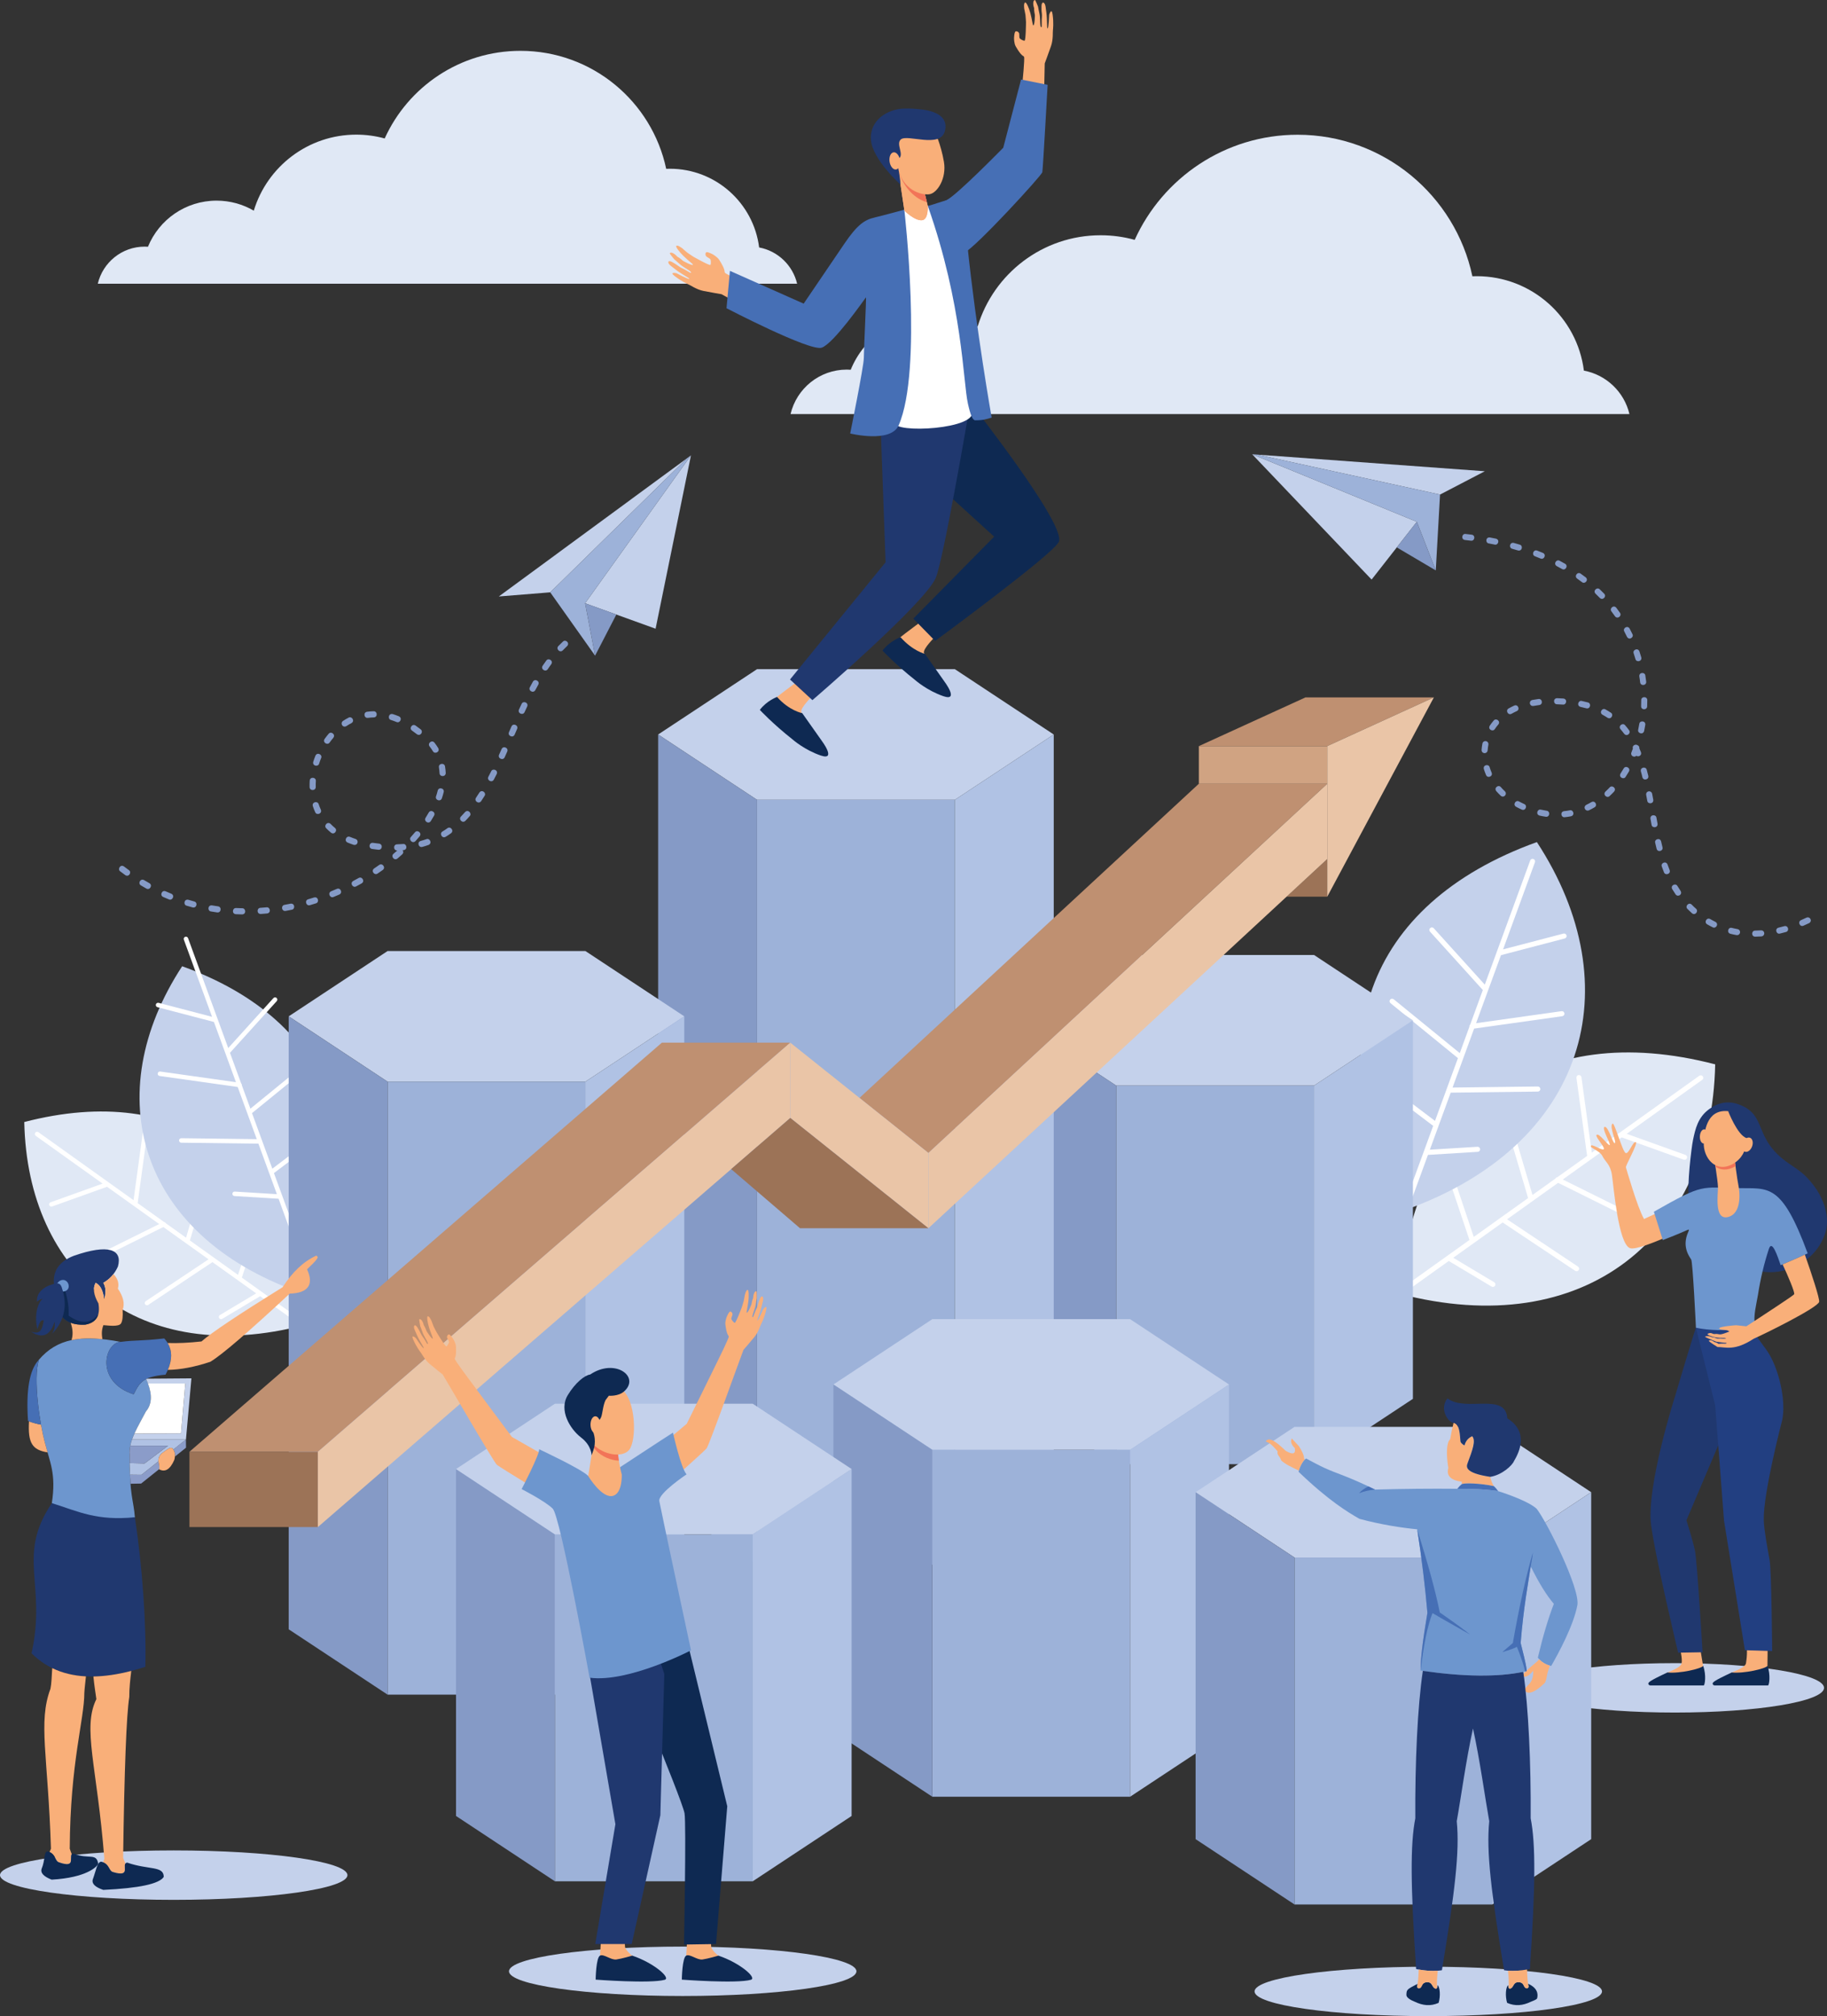 <?xml version="1.0" encoding="UTF-8"?><svg id="a" xmlns="http://www.w3.org/2000/svg" viewBox="0 0 1415.08 1560.66"><rect x="0" y="0" width="1415.08" height="1560.66" fill="#333333" stroke="none"/><path d="M617.39,219.61H75.75c3.89-16.46,18.67-28.7,36.31-28.7,.84,0,1.7,.03,2.54,.1,8.55-20.94,29.13-35.7,53.15-35.7,10.51,0,20.34,2.84,28.82,7.76,10.33-34.05,41.96-58.85,79.39-58.85,7.61,0,15,1.04,22,2.96,18.12-40,58.39-67.83,105.16-67.83,55.47,0,101.8,39.16,112.87,91.34,.94-.03,1.86-.07,2.8-.07,35.54,0,64.86,26.57,69.19,60.93,14.5,2.72,26.05,13.81,29.41,28.06Z" style="fill:#e0e8f5; fill-rule:evenodd;"/><path d="M1262.06,320.53H612.31c4.67-19.74,22.39-34.43,43.56-34.43,1.01,0,2.04,.04,3.04,.12,10.26-25.12,34.94-42.83,63.76-42.83,12.61,0,24.41,3.4,34.57,9.31,12.39-40.85,50.33-70.59,95.24-70.59,9.13,0,17.99,1.24,26.39,3.56,21.74-47.99,70.04-81.37,126.15-81.37,66.54,0,122.12,46.98,135.4,109.57,1.13-.04,2.24-.08,3.36-.08,42.63,0,77.81,31.88,83,73.09,17.39,3.26,31.25,16.56,35.28,33.66Z" style="fill:#e0e8f5; fill-rule:evenodd;"/><path d="M134.55,1432.38c74.31,0,134.55,8.56,134.55,19.13s-60.24,19.13-134.55,19.13S0,1462.08,0,1451.51s60.24-19.13,134.55-19.13Z" style="fill:#c4d1eb; fill-rule:evenodd;"/><path d="M528.79,1506.82c74.31,0,134.55,8.56,134.55,19.13s-60.24,19.12-134.55,19.12-134.55-8.56-134.55-19.12,60.24-19.13,134.55-19.13Z" style="fill:#c4d1eb; fill-rule:evenodd;"/><path d="M1106.26,1522.4c74.31,0,134.55,8.56,134.55,19.13s-60.24,19.12-134.55,19.12-134.55-8.56-134.55-19.12,60.24-19.13,134.55-19.13Z" style="fill:#c4d1eb; fill-rule:evenodd;"/><path d="M1297.25,1287.41c63.81,0,115.54,8.56,115.54,19.13s-51.73,19.12-115.54,19.12-115.55-8.56-115.55-19.12,51.73-19.13,115.55-19.13Z" style="fill:#c4d1eb; fill-rule:evenodd;"/><polygon points="969.84 351.62 1097.38 403.91 1062.36 448.64 969.84 351.62" style="fill:#c4d1eb; fill-rule:evenodd;"/><polygon points="1115.37 382.83 973.74 351.91 1150.05 364.79 1115.37 382.83" style="fill:#c4d1eb; fill-rule:evenodd;"/><polygon points="1115.37 382.83 1112.06 441.55 1097.38 403.91 969.84 351.62 973.74 351.91 1115.37 382.83" style="fill:#9db2d9; fill-rule:evenodd;"/><polygon points="1112.06 441.55 1081.86 423.73 1097.38 403.91 1112.06 441.55" style="fill:#859ac6; fill-rule:evenodd;"/><path d="M1135.16,413.32c-2.99-.37-3.68,4.28-.5,4.68l4.64,.55c3.04,.38,3.67-4.28,.56-4.67l-4.69-.55h0Zm266.05,301.26c2.8-1.6,.77-5.44-2.04-4.24-1.39,.65-2.76,1.29-4.17,1.91-2.86,1.23-1.01,5.55,1.84,4.33l4.38-2h0Zm-17.93,6.87c2.83-.71,1.9-5.32-1.29-4.52-1.48,.41-2.94,.8-4.44,1.16-3.1,.77-1.85,5.31,1.06,4.58,1.57-.37,3.11-.79,4.66-1.22h0Zm-18.98,3.41c3.09-.39,2.87-4.69-.3-4.69-1.52,.1-3.04,.16-4.57,.19-3.07,0-3.1,4.71,.03,4.71,1.59-.1,3.22-.1,4.84-.2h0Zm-19.32-1.01c3.11,.39,3.91-3.86,.86-4.63-1.5-.26-2.97-.6-4.45-.96-3.01-.75-4.15,3.81-1.15,4.56,1.56,.39,3.15,.75,4.74,1.03h0Zm-18.44-6.05c2.39,1.37,5.08-2.5,2.08-4.22-1.36-.66-2.68-1.39-3.99-2.14-2.75-1.57-5,2.56-2.38,4.06,1.39,.81,2.84,1.6,4.29,2.3h0Zm-16.06-10.88c2.55,2.13,5.36-1.65,3.15-3.49-1.09-.97-2.3-2.08-3.28-3.14-2.25-2.25-5.51,1.15-3.38,3.28,1.15,1.15,2.3,2.27,3.51,3.36h0Zm-12.68-14.61c1.73,2.42,5.53,.22,3.9-2.63-.86-1.27-1.68-2.54-2.47-3.86-1.47-2.58-5.63-.38-4.03,2.42,.82,1.38,1.7,2.73,2.6,4.07h0Zm-9-17.07c1.05,2.8,5.51,1.28,4.38-1.72-.57-1.43-1.1-2.87-1.61-4.31-1.14-3.05-5.49-1.23-4.45,1.53,.54,1.51,1.09,3.01,1.68,4.5h0Zm-5.71-18.25c.76,3.04,5.31,1.86,4.57-1.12l-1.07-4.53c-.79-3.15-5.31-1.84-4.6,1.02l1.1,4.63h0Zm-3.9-18.54c.34,2.74,5.05,2.56,4.63-.85l-.84-4.62c-.34-2.77-5.06-2.56-4.63,.83l.84,4.64h0Zm-3.3-18.53c.34,2.75,5.05,2.56,4.62-.84l-.87-4.65c-.74-2.96-5.02-2.3-4.62,.89l.86,4.6h0Zm-3.8-18.28c.76,3.02,5.32,1.86,4.56-1.13-.38-1.54-.76-3.1-1.19-4.62-.71-2.86-5.32-1.9-4.53,1.26,.45,1.4,.81,3.05,1.16,4.49h0Zm-4.68-16.6c1.66,1.23,4.48-.36,3.56-2.8-.39-1-.8-1.98-1.24-2.96,.21-1.16-.52-2.09-1.48-2.48-1.59-1.05-4.31,.38-3.55,2.71-.36,1-.74,2-1.13,2.99-.96,2.57,2.24,4.2,3.84,2.55h0Zm-9.44-17.03c2.08,2.5,5.53-.36,3.78-2.8-.96-1.31-1.99-2.6-3.06-3.83-1.88-2.26-5.62,.61-3.53,3.11,.99,1.13,1.92,2.31,2.81,3.52h0Zm-12.88-12.4c2.97,1.7,4.97-2.57,2.56-3.94-1.38-.91-2.75-1.73-4.2-2.53-2.55-1.46-5.05,2.53-2.22,4.15,1.33,.71,2.6,1.5,3.87,2.32h0Zm-16.44-7.32c3.1,.77,4.12-3.82,1.21-4.55-1.57-.42-3.12-.79-4.71-1.13-2.74-.69-4.2,3.79-.93,4.61,1.49,.31,2.97,.67,4.44,1.07h0Zm-18.12-2.89c2.76,.34,3.72-4.27,.33-4.69-1.61-.11-3.19-.2-4.79-.25-3.28,0-3.06,4.7-.14,4.7,1.54,.05,3.07,.13,4.61,.24h0Zm-18.31,.36c3.02-.38,2.51-5.06-.63-4.67-1.61,.21-3.19,.46-4.78,.76-2.96,.74-2.3,5.02,.9,4.62,1.5-.28,3-.51,4.51-.71h0Zm-17.44,4.71c2.73-1.17,1.02-5.55-1.94-4.29-1.54,.69-2.93,1.44-4.41,2.24-2.63,1.5-.37,5.63,2.38,4.06l-2.38-4.06,2.38,4.06c1.31-.73,2.6-1.4,3.97-2.02h0Zm-14.29,10.37c2.04-2.45-1.64-5.38-3.57-3.07-1.09,1.23-2.12,2.61-3.04,3.98-1.72,3.01,2.57,4.96,3.93,2.58,.81-1.2,1.71-2.4,2.67-3.49h0Zm-7.68,15.6c.39-3.14-3.87-3.89-4.63-.87-.32,1.65-.53,3.28-.65,4.95,0,3.14,4.31,3.41,4.7,.29,.1-1.48,.29-2.91,.58-4.37h0Zm.97,17.46c-.67-2.68-5.33-1.94-4.49,1.41,.5,1.6,1.06,3.11,1.71,4.65,1.2,2.82,5.55,1,4.31-1.88-.59-1.38-1.09-2.74-1.53-4.18h0Zm8.69,15.41c-1.87-2.25-5.61,.6-3.52,3.12,1.07,1.22,2.23,2.44,3.42,3.55,2.45,2.04,5.37-1.27,3.21-3.45-1.09-1.01-2.14-2.11-3.11-3.22h0Zm14.05,11.09c-2.57-1.47-5.05,2.53-2.24,4.14,1.44,.77,2.9,1.5,4.39,2.16,2.91,1.25,4.68-3.11,1.89-4.31-1.38-.62-2.72-1.28-4.05-2h0Zm16.94,6.34c-2.78-.69-4.19,3.8-.96,4.61,1.6,.35,3.18,.66,4.8,.89,3.11,.39,3.65-4.28,.61-4.66-1.5-.26-2.94-.51-4.45-.84h0Zm17.97,1.17c-3.19,.4-2.47,5.05,.49,4.68,1.59-.14,3.31-.41,4.88-.72,3.24-.81,1.82-5.3-.95-4.61-1.43,.28-2.98,.52-4.43,.65h0Zm17.23-4.89c-2.78,1.59-.77,5.44,2.05,4.23,1.47-.69,2.93-1.49,4.34-2.31,2.59-1.48,.37-5.63-2.42-4.04-1.27,.75-2.63,1.48-3.97,2.11h0Zm14.84-10.25c-2.32,2.32,1.16,5.49,3.22,3.43,1.18-1.1,2.37-2.26,3.46-3.45,2.16-2.59-1.66-5.35-3.47-3.18-1.01,1.1-2.12,2.17-3.21,3.19h0Zm11.67-13.98c-1.7,2.98,2.57,4.97,3.95,2.56,.88-1.35,1.71-2.72,2.53-4.11,1.55-2.72-2.55-5.02-4.08-2.36-.77,1.32-1.56,2.62-2.4,3.9h0Zm13.66-33.88c-.68,2.74,3.79,4.2,4.62,.92,.32-1.57,.61-3.14,.88-4.73,.41-3.24-4.29-3.63-4.65-.71-.28,1.51-.54,3.01-.84,4.52h0Zm2.25-18.27c0,3.28,4.7,3.06,4.7,.14,.06-1.6,.1-3.18,.1-4.78,0-3.09-4.7-3.1-4.7,.01,0,1.55-.04,3.08-.09,4.63h0Zm-.72-18.42c.39,3.07,5.05,2.49,4.67-.59-.19-1.59-.41-3.19-.67-4.76-.35-2.81-5.05-2.55-4.64,.8,.29,1.43,.46,3.09,.64,4.55h0Zm-3.66-18.05c.69,2.77,5.32,1.92,4.51-1.34-.44-1.54-.92-3.05-1.42-4.57-1.16-3.1-5.48-1.21-4.46,1.49,.48,1.47,.94,2.93,1.37,4.41h0Zm-6.54-17.2c1.72,3.01,5.58,.3,4.22-2.08-.7-1.44-1.41-2.86-2.16-4.28-1.61-2.82-5.61-.33-4.14,2.23,.72,1.36,1.41,2.74,2.08,4.12h0Zm-9.29-15.91c1.79,2.51,5.63-.21,3.83-2.74-.93-1.31-1.86-2.6-2.83-3.87-2.12-2.54-5.57,.66-3.72,2.88,.94,1.22,1.83,2.47,2.72,3.73h0Zm-11.75-14.2c2.23,2.23,5.51-1.14,3.36-3.29-1.11-1.15-2.25-2.27-3.41-3.37-2.08-2.08-5.54,1.11-3.23,3.41,1.11,1.07,2.21,2.14,3.28,3.25h0Zm-13.81-12.22c2.16,1.79,5.44-1.59,2.83-3.76-1.27-.97-2.56-1.92-3.87-2.83-2.45-1.76-5.26,2.01-2.68,3.86,1.26,.89,2.5,1.8,3.72,2.73h0Zm-15.44-10.16c2.63,1.51,5.03-2.54,2.29-4.11-1.38-.78-2.79-1.55-4.2-2.3-2.46-1.4-5.07,2.52-2.14,4.19,1.36,.7,2.72,1.46,4.06,2.22h0Zm-16.65-8.13c2.78,1.19,4.71-3.1,1.8-4.35-1.47-.61-2.95-1.21-4.44-1.78-2.9-1.09-4.55,3.32-1.65,4.41,1.44,.54,2.88,1.13,4.29,1.72h0Zm-17.47-6.24c3.22,.81,4.1-3.82,1.31-4.52l-4.57-1.31c-3.11-.78-4.12,3.82-1.21,4.54l4.47,1.29h0Zm-18.06-4.54c2.76,.69,4.2-3.8,.94-4.61-1.55-.32-3.1-.61-4.66-.91-3.41-.43-3.59,4.28-.85,4.62,1.53,.29,3.06,.58,4.58,.9Z" style="fill:#859ac6; fill-rule:evenodd;"/><path d="M18.8,868.54c2.47,118.28,89.17,190.68,216.94,157.13-11.62-127.39-95.74-188.62-216.94-157.13Z" style="fill:#e0e8f5; fill-rule:evenodd;"/><path d="M27.7,879.21c-.78-.56-.96-1.64-.4-2.42,.56-.78,1.64-.96,2.42-.4l73.72,52.65,7.06-51.67c.13-.95,1.01-1.62,1.96-1.49,.95,.13,1.62,1.01,1.49,1.96l-7.31,53.48,20.47,14.63c.53,.08,1.02,.4,1.29,.92l15.7,11.21,16.56-56.04c.28-.92,1.24-1.45,2.16-1.17,.92,.27,1.44,1.24,1.17,2.16l-16.9,57.2,18.4,13.14c.06,.04,.12,.08,.18,.13l18.68,13.35,13.73-40.92c.3-.91,1.29-1.4,2.2-1.09,.91,.3,1.4,1.29,1.09,2.2l-14.06,41.93,49.45,35.32c.78,.56,.96,1.65,.4,2.42-.56,.78-1.64,.96-2.42,.41l-33.25-23.75-29.37,17.55c-.82,.49-1.89,.23-2.38-.59-.49-.82-.23-1.89,.6-2.39l28.07-16.77-33.87-24.19-49.73,33.13c-.8,.54-1.88,.32-2.41-.48s-.32-1.88,.48-2.41l48.63-32.4-17.41-12.43-.07-.05-17.52-12.52-54.7,27.12c-.86,.42-1.9,.07-2.33-.79-.43-.85-.07-1.9,.79-2.33l53.04-26.29-19.48-13.92-.1-.07-20.83-14.87-42.54,15.25c-.9,.32-1.9-.14-2.22-1.04-.33-.9,.14-1.9,1.05-2.22l40.28-14.44-51.75-36.96Z" style="fill:#fff; fill-rule:evenodd;"/><path d="M1328.48,823.89c-2.79,133.59-100.72,215.38-245.03,177.48,13.12-143.89,108.14-213.06,245.03-177.48Z" style="fill:#e0e8f5; fill-rule:evenodd;"/><path d="M1318.43,835.94c.88-.63,1.09-1.86,.46-2.74-.63-.89-1.86-1.09-2.74-.46l-83.27,59.47-7.98-58.36c-.14-1.07-1.14-1.82-2.21-1.68-1.08,.14-1.83,1.14-1.68,2.21l8.27,60.41-23.13,16.51c-.6,.09-1.15,.46-1.45,1.03l-17.73,12.67-18.71-63.31c-.31-1.04-1.4-1.64-2.44-1.33-1.04,.31-1.63,1.4-1.33,2.44l19.09,64.61-20.78,14.84c-.07,.05-.14,.09-.21,.15l-21.1,15.07-15.51-46.23c-.34-1.02-1.46-1.58-2.49-1.24-1.03,.35-1.57,1.46-1.24,2.49l15.89,47.35-55.85,39.89c-.89,.63-1.09,1.85-.46,2.74,.63,.88,1.86,1.09,2.74,.45l37.55-26.82,33.16,19.82c.93,.56,2.14,.26,2.69-.67,.56-.93,.26-2.14-.67-2.7l-31.7-18.94,38.26-27.32,56.17,37.42c.91,.6,2.12,.35,2.73-.55,.61-.9,.36-2.13-.55-2.73l-54.93-36.59,19.66-14.04,.08-.05,19.79-14.14,61.78,30.63c.97,.48,2.15,.08,2.63-.88,.48-.98,.09-2.15-.88-2.63l-59.91-29.7,22-15.72,.11-.07,23.52-16.8,48.05,17.23c1.02,.37,2.14-.16,2.51-1.18,.37-1.01-.16-2.14-1.18-2.51l-45.5-16.31,58.45-41.75Z" style="fill:#fff; fill-rule:evenodd;"/><path d="M141.08,747.96c-64.73,99.02-34.05,207.73,90.35,252.17,62.33-111.71,27.47-209.75-90.35-252.17Z" style="fill:#c4d1eb; fill-rule:evenodd;"/><path d="M142.39,727.4c-.33-.9,.13-1.9,1.03-2.23,.9-.33,1.9,.13,2.23,1.03l31.12,85.07,35-38.66c.65-.71,1.74-.76,2.46-.12,.71,.64,.77,1.74,.12,2.46l-36.23,40.02,8.64,23.62c.4,.37,.61,.92,.55,1.49l6.63,18.12,45.31-36.92c.74-.6,1.84-.49,2.44,.25,.6,.75,.49,1.84-.25,2.44l-46.25,37.67,7.77,21.24c.03,.06,.06,.13,.08,.21l7.89,21.56,34.44-26.03c.76-.58,1.85-.43,2.43,.34,.58,.77,.42,1.86-.34,2.43l-35.28,26.67,20.87,57.06c.33,.9-.13,1.89-1.03,2.22s-1.9-.13-2.23-1.03l-14.03-38.37-34.15-2.1c-.96-.05-1.69-.87-1.63-1.83,.06-.96,.88-1.69,1.83-1.63l32.64,2-14.3-39.09-59.75-.74c-.96,0-1.73-.79-1.72-1.76,0-.96,.8-1.73,1.76-1.72l58.43,.72-7.35-20.09-.03-.08-7.4-20.22-60.46-8.5c-.95-.13-1.62-1.02-1.48-1.97,.13-.95,1.01-1.62,1.97-1.48l58.62,8.25-8.22-22.48-.04-.11-8.79-24.03-43.72-11.43c-.93-.24-1.48-1.19-1.24-2.12,.24-.93,1.19-1.48,2.12-1.25l41.4,10.82-21.85-59.72Z" style="fill:#fff; fill-rule:evenodd;"/><path d="M1190.37,651.84c73.11,111.84,38.46,234.63-102.05,284.82-70.4-126.17-31.02-236.91,102.05-284.82Z" style="fill:#c4d1eb; fill-rule:evenodd;"/><path d="M1188.88,667.46c.37-1.02-.15-2.14-1.17-2.52-1.02-.37-2.15,.15-2.52,1.17l-35.16,96.09-39.54-43.67c-.73-.8-1.97-.86-2.77-.14-.8,.73-.86,1.97-.13,2.77l40.92,45.2-9.76,26.69c-.45,.41-.7,1.03-.62,1.68l-7.48,20.46-51.18-41.69c-.84-.68-2.08-.56-2.76,.28-.68,.84-.56,2.08,.29,2.76l52.23,42.55-8.78,23.98c-.03,.07-.06,.15-.08,.24l-8.91,24.35-38.9-29.4c-.87-.65-2.09-.48-2.74,.38-.65,.86-.48,2.1,.39,2.75l39.84,30.12-23.57,64.45c-.38,1.02,.14,2.15,1.16,2.52,1.02,.37,2.15-.16,2.52-1.17l15.85-43.33,38.57-2.37c1.08-.06,1.9-.99,1.84-2.07-.07-1.08-1-1.9-2.08-1.84l-36.86,2.25,16.15-44.15,67.49-.83c1.08-.01,1.95-.9,1.94-1.99-.01-1.08-.9-1.96-1.99-1.95l-66,.81,8.3-22.69,.04-.09,8.35-22.84,68.29-9.6c1.08-.15,1.82-1.14,1.67-2.22-.15-1.07-1.15-1.82-2.22-1.67l-66.21,9.3,9.29-25.39,.05-.13,9.93-27.14,49.39-12.91c1.04-.27,1.68-1.35,1.4-2.39-.27-1.05-1.34-1.68-2.39-1.4l-46.76,12.22,24.68-67.46Z" style="fill:#fff; fill-rule:evenodd;"/><polygon points="1017.75 739.22 941.15 739.22 864.55 739.22 787.94 789.79 864.55 840.36 1017.75 840.36 1094.35 789.79 1017.75 739.22" style="fill:#c4d1eb; fill-rule:evenodd;"/><rect x="864.55" y="840.36" width="153.2" height="293.03" style="fill:#9db2d9;"/><polygon points="864.55 840.36 787.95 789.79 787.95 1082.82 864.55 1133.39 864.55 840.36" style="fill:#859ac6; fill-rule:evenodd;"/><polygon points="1017.75 840.36 1094.34 789.79 1094.34 1082.82 1017.75 1133.39 1017.75 840.36" style="fill:#b0c2e4; fill-rule:evenodd;"/><polygon points="739.56 517.99 662.96 517.99 586.36 517.99 509.76 568.56 586.36 619.13 739.56 619.13 816.16 568.56 739.56 517.99" style="fill:#c4d1eb; fill-rule:evenodd;"/><rect x="586.36" y="619.13" width="153.2" height="592.1" style="fill:#9db2d9;"/><polygon points="586.36 619.13 509.76 568.56 509.76 1160.66 586.36 1211.23 586.36 619.13" style="fill:#859ac6; fill-rule:evenodd;"/><polygon points="739.56 619.13 816.16 568.56 816.16 1160.66 739.56 1211.23 739.56 619.13" style="fill:#b0c2e4; fill-rule:evenodd;"/><polygon points="875.31 1021.14 798.71 1021.14 722.11 1021.14 645.51 1071.71 722.11 1122.28 875.31 1122.28 951.91 1071.71 875.31 1021.14" style="fill:#c4d1eb; fill-rule:evenodd;"/><rect x="722.11" y="1122.28" width="153.2" height="268.54" style="fill:#9db2d9;"/><polygon points="722.11 1122.28 645.51 1071.71 645.51 1340.25 722.11 1390.82 722.11 1122.28" style="fill:#859ac6; fill-rule:evenodd;"/><polygon points="875.31 1122.28 951.9 1071.71 951.9 1340.25 875.31 1390.82 875.31 1122.28" style="fill:#b0c2e4; fill-rule:evenodd;"/><polygon points="1155.84 1104.53 1079.24 1104.53 1002.64 1104.53 926.04 1155.09 1002.64 1205.66 1155.84 1205.66 1232.44 1155.09 1155.84 1104.53" style="fill:#c4d1eb; fill-rule:evenodd;"/><rect x="1002.64" y="1205.66" width="153.2" height="268.56" style="fill:#9db2d9;"/><polygon points="1002.64 1205.66 926.04 1155.09 926.04 1423.65 1002.64 1474.21 1002.64 1205.66" style="fill:#859ac6; fill-rule:evenodd;"/><polygon points="1155.84 1205.66 1232.44 1155.09 1232.44 1423.65 1155.84 1474.21 1155.84 1205.66" style="fill:#b0c2e4; fill-rule:evenodd;"/><polygon points="453.41 736.17 376.81 736.17 300.21 736.17 223.61 786.74 300.21 837.31 453.41 837.31 530.01 786.74 453.41 736.17" style="fill:#c4d1eb; fill-rule:evenodd;"/><rect x="300.2" y="837.31" width="153.2" height="474.48" style="fill:#9db2d9;"/><polygon points="300.2 837.31 223.61 786.74 223.61 1261.22 300.2 1311.8 300.2 837.31" style="fill:#859ac6; fill-rule:evenodd;"/><polygon points="453.41 837.31 530 786.74 530 1261.22 453.41 1311.8 453.41 837.31" style="fill:#b0c2e4; fill-rule:evenodd;"/><polygon points="429.8 1187.73 353.21 1137.16 353.21 1405.71 429.8 1456.28 429.8 1187.73" style="fill:#859ac6; fill-rule:evenodd;"/><rect x="429.8" y="1187.73" width="153.2" height="268.55" style="fill:#9db2d9;"/><polygon points="583 1187.73 659.6 1137.16 659.6 1405.71 583 1456.28 583 1187.73" style="fill:#b0c2e4; fill-rule:evenodd;"/><polygon points="583 1086.59 506.4 1086.59 429.81 1086.59 353.21 1137.16 429.81 1187.73 583 1187.73 659.61 1137.16 583 1086.59" style="fill:#c4d1eb; fill-rule:evenodd;"/><path d="M712.67,481.72s-22.02,15.89-25.49,20.61c-4.99,6.83,37.3,19.58,32.69,11.59-1.06-1.82-4.1-8.03-4.25-8.61-.69-3.27,8.27-12,8.27-12l-11.22-11.59Z" style="fill:#f9af79; fill-rule:evenodd;"/><path d="M731.31,527.29l-14.95-21.15s-9.32-2.15-18.92-12.95c0,0-8.61,3.27-13.91,10.43,0,0,10.01,10.76,25.44,22.93,0,0,9.15,8.07,21.76,12.38,12.64,4.26,.57-11.63,.57-11.63Z" style="fill:#0e2952; fill-rule:evenodd;"/><path d="M528.67,192.42s2.71,2.4,3.67,3.14c1.12,.83,4.68,3.15,4.68,3.15,0,0,12.85,7.28,13.28,6.33,.43-.95,.42-3.73-.21-4.47-.64-.71-2.48-1.49-3.12-2.19-.64-.75-.85-2.19-.04-3.02,.82-.83,5.21,1.57,5.21,1.57,0,0,3.55,1.99,5.05,4.39,5.15,8.24,3.59,8.73,4.28,9.77,.82,1.24,18.84,9.44,18.84,9.44,0,0,53.89,22.39,56.79,23.63h.04c.39,2.48-.94,4.76-1.63,6.99-1.29,7.7-3.58,8.19-5.33,15.6-8.27-4.18-65.48-35.68-71.3-38.99,0,0-8.71-1.49-14.15-2.57-5.45-1.12-10.19-4.59-11.68-5.13-.23-.08-5.09-2.15-10.46-6.33-4.61-3.56,1.35-2.23,1.35-2.23,0,0,9.69,5.17,9.95,4.34,.19-.62-5.26-3.14-10.41-7.04-1.33-.99-2.62-1.99-3.82-2.94-3.12-2.4-2.58-4.97,1.08-2.94,1.3,.74,3.42,1.99,4.81,3.06,1.5,1.2,3.25,1.82,4.66,2.61,2.8,1.62,4.83,2.82,4.83,2.69,0-.21,.77-.29-.61-1.41-1.64-1.32-5.76-3.39-8.03-5.55-1.3-1.2-4.15-3.6-4.15-3.6,0,0-3.66-4.35-3.48-4.64,.97-1.57,4.29,.75,5.84,2.61,1.59,.7,4.52,3.31,4.52,3.31,0,0,7.07,3.93,7.61,2.94,.23-.41-3.83-3.31-7.37-6.79-3.3-3.23-6.11-7-5.59-7.74,.89-1.2,4.92,1.99,4.92,1.99Z" style="fill:#f9af79; fill-rule:evenodd;"/><path d="M793.37,7.08s.73,3.39,.89,4.55c.18,1.37,.41,5.5,.41,5.5,0,0-.1,14.44-1.17,14.41-1.07-.04-3.51-1.28-3.83-2.15-.32-.87-.04-2.85-.35-3.72-.32-.87-1.51-1.7-2.65-1.37-1.13,.38-1.25,5.26-1.25,5.26,0,0-.07,3.97,1.28,6.33,4.67,8.15,5.9,7.04,6.45,8.07,.68,1.28-1.29,20.65-1.29,20.65,0,0-7.69,56.99-8.08,60.05l-.03,.04c2,1.45,4.71,1.28,7,1.66,7.44,2.28,9.06,.5,16.49,2.28,.53-9.11,1.87-73.01,1.94-79.55,0,0,3.11-8.28,4.91-13.54,1.8-5.25,1.18-10.93,1.46-12.46,.04-.25,.67-5.42-.27-11.92-.8-5.63-2.65,.17-2.65,.17,0,0-.41,10.76-1.26,10.64-.66-.12-.09-6-.92-12.21-.2-1.61-.42-3.19-.62-4.63-.57-3.81-3.09-4.47-3.15-.37-.03,1.45-.02,3.85,.25,5.55,.27,1.86-.08,3.64-.08,5.26-.01,3.14,.03,5.42-.11,5.38-.17-.08-.61,.54-.89-1.12-.34-2.07-.08-6.58-.81-9.52-.4-1.65-1.05-5.21-1.05-5.21,0,0-2-5.13-2.35-5.09-1.87,.17-1.53,4.1-.67,6.25-.18,1.7,.61,5.42,.61,5.42,0,0-.11,7.9-1.25,7.99-.48,0-1-4.84-2.26-9.48-1.17-4.3-3.07-8.44-3.97-8.28-1.53,.21-.75,5.17-.75,5.17Z" style="fill:#f9af79; fill-rule:evenodd;"/><path d="M679,318.57l3.48,17.22,87.55,79.63-62.66,63.45,16.91,17.26s92.57-67.96,95.9-76.86c5.15-13.7-66.34-104.55-66.34-104.55l-74.83,3.85Z" style="fill:#0e2952; fill-rule:evenodd;"/><path d="M617.64,527.54s-22.02,15.89-25.48,20.61c-4.99,6.83,37.29,19.58,32.68,11.59-1.06-1.82-4.1-7.99-4.24-8.61-.7-3.27,8.27-12,8.27-12l-11.22-11.59Z" style="fill:#f9af79; fill-rule:evenodd;"/><path d="M636.31,573.19l-14.95-21.15s-9.93-1.78-19.52-12.54c0,0-8.01,2.9-13.31,10.02,0,0,10.01,10.8,25.42,22.93,0,0,9.15,8.11,21.78,12.38,12.64,4.26,.58-11.63,.58-11.63Z" style="fill:#0e2952; fill-rule:evenodd;"/><path d="M681.99,326.55l3.93,108.68-74.02,90.76,17.34,15.98s85.95-73.75,95.38-94.28c5.86-12.79,25.55-127.93,25.55-127.93l-68.18,6.79Z" style="fill:#20386f; fill-rule:evenodd;"/><path d="M752.62,317.66c-7.12-16.1-6.31-131.28-34.02-158.27-9.75,1.61-16.7,2.57-18.33,2.98-1.44,11.88-3.03,55.42-4.02,95.32-.65,26.61,.03,54.51-3.25,69.2-2.04,9.11,66.11,5.42,59.61-9.23Z" style="fill:#fff; fill-rule:evenodd;"/><path d="M677.6,168.33c-7.78,1.74-13.5,5.38-23.69,20.44-9.77,14.45-31.44,46.27-31.44,46.27l-57.1-25.37-2.66,28.93s64.59,33.57,73.69,30.54c9.12-3.02,32.4-36.42,34.3-38.95,.44-.58-1.63,40.35-1.63,46.85s-10.57,58.52-10.57,58.52c0,0,31.41,7.74,37.55-6.33,18.8-43.04,4.37-166.92,4.37-166.92,0,0-17.2,4.72-22.81,6Z" style="fill:#466fb5; fill-rule:evenodd;"/><path d="M725.03,166.09s12.74,34.06,22,29.47c9.25-4.63,59.77-59.68,60.29-62.25,.51-2.57,4.11-67.63,4.11-67.63l-20.57-4.14-13.8,52.81s-36.09,36.88-43.81,40.48c-7.72,3.6-8.23,11.26-8.23,11.26Z" style="fill:#466fb5; fill-rule:evenodd;"/><path d="M755.39,325.35c6.24,0,8.54-.87,12.68-2.11,0,0-11.86-66.84-18.75-133.15-2.72-26.2-5.25-36.92-16.06-35.01-3.12,.54-11.58,3.76-14.65,4.31,27.14,76.77,27.23,135.92,31.07,153.05,1.92,8.61,3.61,12.96,5.7,12.91Z" style="fill:#466fb5; fill-rule:evenodd;"/><path d="M715.74,147.76l2.84,11.63s.65,10.1-4.04,11.01c-5.65,1.08-14.06-7.37-14.06-7.37l-4.87-32.74,20.12,17.46Z" style="fill:#f7a390; fill-rule:evenodd;"/><path d="M715.74,147.76l2.84,11.63s.65,10.1-4.04,11.01c-5.65,1.08-14.06-7.37-14.06-7.37l-4.87-32.74,20.12,17.46Z" style="fill:#f9af79; fill-rule:evenodd;"/><path d="M695.66,130.42l20.09,17.34,2.12,8.69c-7.67-1.86-18.61-10.31-22.2-26.03Z" style="fill:#f27458; fill-rule:evenodd;"/><path d="M715.81,100.33c4.85,0,9.22,3.35,10.93,8.2,1.41,4.01,3.23,9.97,4.38,16.8,2.13,12.58-5.04,24.09-11.27,25.04-6.24,.91-21.09-3.23-24.38-21.07-1.42-7.62-3.26-17.67,3.02-22.93,4.89-4.1,11.74-6.04,17.32-6.04Z" style="fill:#f9af79; fill-rule:evenodd;"/><path d="M697.49,142.91s-21.99-19.62-22.94-34.93c-.97-15.27,13.17-23.47,25.26-23.92,5.47-.16,9.16,.08,14.79,.78,12.12,1.53,19.96,6.87,17.19,16.81-3.7,13.33-28.84,2.07-33.97,6.21-4.24,3.44,2.62,11.63-1.49,14.73-3.87,2.98-1.9,1.99-.63,7.58,1.29,5.59,1.79,12.75,1.79,12.75Z" style="fill:#20386f; fill-rule:evenodd;"/><path d="M689.01,125.16c.55,3.64,2.79,6.37,5.02,6.04,2.22-.33,3.58-3.56,3.03-7.24-.55-3.69-2.79-6.37-5-6.04-2.23,.33-3.58,3.56-3.05,7.24Z" style="fill:#f9af79; fill-rule:evenodd;"/><polygon points="535.18 352.47 453.19 466.98 507.78 486.68 535.18 352.47" style="fill:#c4d1eb; fill-rule:evenodd;"/><polygon points="426.17 458.51 531.96 354.84 386.35 461.72 426.17 458.51" style="fill:#c4d1eb; fill-rule:evenodd;"/><polygon points="426.17 458.51 460.92 507.53 453.19 466.98 535.18 352.47 531.96 354.84 426.17 458.51" style="fill:#9db2d9; fill-rule:evenodd;"/><polygon points="460.92 507.53 477.38 475.71 453.19 466.98 460.92 507.53" style="fill:#859ac6; fill-rule:evenodd;"/><path d="M439.23,500.15c2.39-2.45-1.25-5.55-3.25-3.49-1.19,1.12-2.35,2.25-3.49,3.43-2.19,2.25,1.22,5.59,3.42,3.33,1.09-1.12,2.18-2.2,3.31-3.27h0ZM96.02,670.72c-2.84-1.93-5.24,2.21-2.87,3.82l3.88,2.87c2.72,1.85,5.26-2.19,2.78-3.88l-3.79-2.81h0Zm15.59,10.57c-2.9-1.61-5.04,2.66-2.43,4.11,1.39,.83,2.79,1.64,4.2,2.43,2.72,1.51,5.07-2.65,2.3-4.19-1.37-.76-2.72-1.54-4.07-2.35h0Zm16.69,8.66c-2.86-1.27-4.8,3.1-1.92,4.37,1.48,.66,2.97,1.3,4.47,1.9,2.68,1.18,4.85-3.08,1.77-4.43-1.45-.59-2.89-1.21-4.32-1.84h0Zm17.62,6.56c-3.36-.82-4.13,3.9-1.38,4.57,1.55,.47,3.11,.91,4.67,1.34,3.16,.77,4.17-3.9,1.23-4.62-1.51-.41-3.02-.83-4.52-1.29h0Zm18.28,4.33c-3.35-.42-3.68,4.35-.78,4.71,1.59,.28,3.19,.52,4.79,.75,3.18,.4,3.71-4.34,.64-4.73-1.55-.22-3.1-.46-4.65-.73h0Zm18.69,2.06c-2.92-.23-3.56,4.5-.21,4.77,1.62,.07,3.23,.13,4.84,.16,3.44-.11,2.93-4.87,.07-4.78-1.57-.03-3.14-.09-4.7-.16h0Zm18.82-.17c-2.93,.1-3.03,4.88,.34,4.76,1.61-.11,3.21-.25,4.82-.39,3.45-.54,2.31-5.19-.47-4.76-1.56,.15-3.13,.27-4.7,.39h0Zm18.69-2.31c-2.97,.46-2.4,5.21,.85,4.7,1.59-.29,3.18-.59,4.77-.92,2.77-.43,2.44-5.2-1.01-4.67l-4.61,.89h0Zm18.33-4.32c-2.97,.85-1.72,5.46,1.35,4.58,1.55-.45,3.09-.92,4.62-1.41,2.84-.81,1.75-5.46-1.46-4.54-1.5,.47-3,.94-4.51,1.38h0Zm17.8-6.2c-2.96,1.26-1.01,5.62,1.82,4.42,1.49-.6,2.98-1.23,4.45-1.87,2.82-1.2,1.04-5.63-1.92-4.37-1.44,.63-2.89,1.24-4.35,1.83h0Zm17.08-7.97c-2.89,1.67-.31,5.69,2.25,4.21,1.42-.75,2.83-1.53,4.24-2.32,2.77-1.6,.33-5.7-2.35-4.16-1.38,.77-2.75,1.52-4.14,2.26h0Zm16.17-9.67c-2.71,2.01,.34,5.68,2.69,3.94,1.34-.91,2.66-1.81,3.97-2.75,2.6-1.92-.33-5.7-2.78-3.88-1.28,.92-2.58,1.81-3.88,2.69h0Zm15.01-11.35c-2.31,1.88,.55,5.71,3.12,3.61,1.23-1.05,2.43-2.11,3.63-3.19,1.1-1.13,.96-2.35,.29-3.19l.78-.06c3.46-.54,2.31-5.19-.45-4.75-1.55,.12-3.08,.21-4.63,.25-3.12,.11-2.99,4.87,.17,4.78l-2.92,2.54h0Zm13.49-13.05c-2,2.06,1.18,5.62,3.57,3.17,1.08-1.2,2.16-2.43,3.19-3.68,2.02-2.53-1.79-5.42-3.69-3.03-1,1.2-2.03,2.37-3.07,3.54h0Zm11.36-14.83c-1.65,2.42,2.15,5.32,4.05,2.54,.88-1.37,1.71-2.78,2.51-4.2,1.54-2.78-2.65-5.06-4.16-2.34-.77,1.35-1.56,2.68-2.4,4h0Zm8.09-16.62c-1.02,2.85,3.44,4.58,4.53,1.51,.54-1.56,.99-3.17,1.4-4.77,.75-3.06-3.89-4.19-4.64-1.14-.37,1.47-.79,2.96-1.29,4.4h0Zm2.73-17.87c.1,2.97,4.88,3.02,4.77-.3-.09-1.7-.27-3.32-.55-5-.47-3-5.21-2.4-4.7,.82,.24,1.51,.4,2.96,.48,4.49h0Zm-5.11-16.96c1.44,2.5,5.73,.38,4.02-2.57-.89-1.44-1.82-2.82-2.88-4.15-1.99-2.45-5.69,.58-3.71,3.01,.93,1.15,1.78,2.44,2.56,3.71h0Zm-12.46-13.23c2.74,1.87,5.29-1.9,2.92-3.78-1.29-1.01-2.59-1.98-3.93-2.92-2.65-1.8-5.28,2.18-2.73,3.92,1.28,.9,2.5,1.82,3.73,2.78h0Zm-15.76-9.46c2.68,1.19,4.84-3.07,1.77-4.43-1.55-.63-3.07-1.18-4.67-1.69-3.4-.83-4.12,3.9-1.41,4.56,1.47,.47,2.88,.98,4.31,1.56h0Zm-17.66-3.55c3.22-.11,2.96-4.88-.1-4.77-1.68,.02-3.38,.17-5.05,.38-3.18,.5-2.36,5.2,.68,4.73,1.45-.2,3-.32,4.47-.34h0Zm-17.27,4.42c2.91-1.68,.31-5.69-2.24-4.22-1.48,.76-2.95,1.63-4.33,2.55-2.45,1.82-.18,5.6,2.67,3.96,1.23-.83,2.58-1.61,3.9-2.29h0Zm-14.05,11.36c2.05-2.57-1.79-5.41-3.66-3.06-1.08,1.28-2.08,2.57-3.06,3.93-1.81,2.67,2.19,5.27,3.92,2.74,.86-1.24,1.84-2.45,2.81-3.6h0Zm-9.41,15.66c1.18-2.68-3.08-4.85-4.44-1.77-.62,1.54-1.17,3.09-1.68,4.67-.83,3.39,3.9,4.13,4.57,1.4,.45-1.45,.98-2.9,1.55-4.31h0Zm-4.1,17.8c.24-3.02-4.5-3.54-4.76-.29-.11,1.66-.13,3.32-.1,4.98,.11,3.18,4.88,2.97,4.77-.14-.03-1.52-.01-3.05,.09-4.56h0Zm2.18,17.93c-.78-2.74-5.47-1.77-4.52,1.54,.53,1.59,1.14,3.17,1.85,4.69,1.15,2.7,5.64,1.06,4.32-2.03-.63-1.35-1.18-2.78-1.65-4.19h0Zm9.25,15.3c-2.35-2.29-5.57,1.24-3.41,3.34,1.15,1.19,2.44,2.38,3.73,3.42,2.48,1.97,5.44-1.78,2.99-3.73-1.14-.93-2.28-1.98-3.3-3.04h0Zm14.97,10c-2.71-1.2-4.84,3.08-1.79,4.42,1.54,.63,3.06,1.21,4.64,1.73,3.21,.79,4.33-3.53,1.46-4.55-1.47-.48-2.88-1.02-4.31-1.61h0Zm17.87,4.63c-3.21-.4-3.69,4.35-.66,4.73,1.61,.23,3.21,.43,4.83,.61,3.14,.25,3.63-4.35,.48-4.75-1.55-.16-3.1-.37-4.65-.59h0Zm36.91-1.47c1.48-.42,2.96-.86,4.41-1.38,2.59-1.1,4.82,3.13,1.62,4.49-1.54,.56-3.13,1.03-4.7,1.48-3.04,.87-4.34-3.73-1.33-4.59h0Zm16.88-7.31c-2.58,1.49-.37,5.73,2.5,4.07,1.37-.8,2.82-1.8,4.12-2.73,2.6-1.92-.33-5.7-2.79-3.88-1.22,.86-2.56,1.8-3.84,2.54h0Zm14.34-11.61c-2.17,2.22,1.21,5.6,3.44,3.31,1.12-1.15,2.28-2.39,3.32-3.61,1.94-1.99-1.16-5.63-3.62-3.11-1.01,1.16-2.07,2.32-3.14,3.41h0Zm11.66-14.57c-1.74,2.57,2.17,5.29,3.97,2.66,.91-1.34,1.77-2.7,2.64-4.06,1.65-2.42-2.15-5.32-4.04-2.54-.84,1.33-1.69,2.64-2.56,3.94h0Zm9.57-16.22c-1.46,2.63,2.64,5.09,4.23,2.22l2.2-4.28c1.39-3.15-3.12-4.76-4.27-2.14-.71,1.41-1.43,2.82-2.16,4.21h0Zm8.28-17.06c-1.29,2.92,3.1,4.8,4.35,1.97l1.96-4.36c1.28-2.9-3.09-4.82-4.36-1.95l-1.95,4.34h0Zm7.68-17.45c-1.26,2.85,3.1,4.81,4.38,1.91l1.9-4.38c1.26-2.85-3.1-4.81-4.38-1.91l-1.91,4.38h0Zm7.74-17.51c-1.3,2.95,3.1,4.8,4.34,1.99l2-4.31c1.33-3.01-3.11-4.78-4.32-2.03l-2.02,4.35h0Zm8.44-17.29c-1.47,2.66,2.64,5.09,4.22,2.24l2.25-4.14c1.55-2.79-2.65-5.06-4.16-2.34l-2.31,4.25h0Zm9.9-16.63c-1.77,2.6,2.18,5.28,3.95,2.69,.85-1.27,1.76-2.61,2.69-3.83,1.9-2.8-2.2-5.25-3.84-2.84-.96,1.3-1.9,2.64-2.8,3.99Z" style="fill:#859ac6; fill-rule:evenodd;"/><rect x="146.72" y="1123.8" width="99.46" height="58.27" style="fill:#9c7357;"/><rect x="928.56" y="577.54" width="99.46" height="29.14" style="fill:#d0a382;"/><polygon points="1028.02 664.95 1028.02 694.09 996.52 694.09 1028.02 664.95" style="fill:#9c7357; fill-rule:evenodd;"/><polygon points="1011.13 539.85 1110.58 539.85 1028.02 577.55 928.56 577.55 1011.13 539.85" style="fill:#bf9071; fill-rule:evenodd;"/><polygon points="146.72 1123.8 512.65 807.1 612.11 807.1 246.18 1123.8 146.72 1123.8" style="fill:#bf9071; fill-rule:evenodd;"/><polygon points="665.7 849.87 928.56 606.68 1028.02 606.68 719.09 892.49 665.7 849.87" style="fill:#bf9071; fill-rule:evenodd;"/><polygon points="246.18 1123.8 612.11 807.1 612.11 865.37 246.18 1182.08 246.18 1123.8" style="fill:#eac5a7; fill-rule:evenodd;"/><polygon points="719.09 892.49 1028.02 606.68 1028.02 664.95 719.09 950.76 719.09 892.49" style="fill:#eac5a7; fill-rule:evenodd;"/><polygon points="612.11 807.1 719.09 892.49 719.09 950.76 612.11 865.37 612.11 807.1" style="fill:#eac5a7; fill-rule:evenodd;"/><polygon points="566.31 905 619.64 950.76 719.09 950.76 612.11 865.37 566.31 905" style="fill:#9c7357; fill-rule:evenodd;"/><polygon points="1110.58 539.85 1028.02 694.09 1028.02 577.55 1110.58 539.85" style="fill:#eac5a7; fill-rule:evenodd;"/><path d="M1314.61,1054.82c-2.68,2.35-5.62,3.3-9.04,2.59,3.21,2.43,7.66,.57,9.04-2.59Z" style="fill:#f48661; fill-rule:evenodd;"/><path d="M1302.51,1287.47c.52-3.63-.63-9.86-3.46-19.61,5.62,0,10.34-2.47,16.08-2.39,1.57,9.18,4,24.24,4,24.24l.26,11.91-39.99,.3s.34,.17,12.13-7.28c.87-.54,10.49-3.66,10.98-7.16Z" style="fill:#f9af79; fill-rule:evenodd;"/><path d="M1319.58,1304.67h-41.27c-1.53-.13-1.9-1.38-1.37-2.14,1.1-1.59,9.14-5.38,14.56-7.9,9.49,.99,26.19-2.91,27.68-5.1,2.6,7.28,1.26,14.96,.41,15.14Z" style="fill:#0e2952; fill-rule:evenodd;"/><path d="M1352.33,1287.47c.52-3.63,1.37-8.17,.1-20.25,5.63,.01,10.97-1.04,16.72-.96,0,9.44-.2,23.44-.2,23.44l.25,11.91-39.98,.3s.34,.17,12.12-7.28c.88-.54,10.51-3.66,10.99-7.16Z" style="fill:#f9af79; fill-rule:evenodd;"/><path d="M1369.4,1304.67h-41.29c-1.52-.13-1.89-1.38-1.36-2.14,1.09-1.59,9.15-5.38,14.56-7.9,9.49,.99,26.17-2.91,27.67-5.1,2.6,7.28,1.27,14.96,.42,15.14Z" style="fill:#0e2952; fill-rule:evenodd;"/><path d="M1323.27,942.16l-15.05-15.86s-16.09,8.86-34.86,17.31c-5.16-8.97-13.58-38.53-14.03-39.93-.45-1.42,9.86-19.16,7.56-19.6-2.31-.45-5.31,9.47-7.75,8.46-2.44-1-8.71-24.01-10.18-22.76-2.74,2.35,3.31,14.31,1.86,15.18-1.45,.88-5.12-13.26-7.92-12.66-2.8,.6,4.71,12.86,3.9,14.04-.83,1.18-8.69-10.32-10.31-7.65-.88,1.44,7.25,10.01,5.58,10.97-1.67,.96-9-4.44-9.87-2.7-.88,1.75,6.83,3.58,8.98,8.01,2.14,4.42,6.03,6.15,7.32,14.51,1.29,8.36,4.82,53.09,13.94,56.69,7.97,3.13,60.84-24.03,60.84-24.03Z" style="fill:#f9af79; fill-rule:evenodd;"/><path d="M1313.56,1027.75l12.19,6.8,24.8,37.91-44.34,104.37s5,15.7,6.62,23.54c1.7,8.2,5.88,78.62,5.88,78.62l-18.92,.32s-17.97-74.96-21.01-99.29c-3.69-29.55,18.81-99.91,18.81-99.91,4.19-14.35,13.23-43.89,13.23-43.89,0,0,2.21-7.21,2.74-8.46Z" style="fill:#20386f; fill-rule:evenodd;"/><path d="M1356.01,1013.52s-1.27,8.91,3.78,19.09c3.07,6.2,8.39,11.07,12.2,18.65,7.2,14.38,11.11,34.79,8.41,47.92,0,0-14.88,56.84-14.3,77.61,.22,7.66,2.84,21.47,4.52,30.79,1.49,8.24,1.99,70.46,1.99,70.46l-21.13-.64-16.17-100.36-6.84-89.2-14.92-60.09,42.45-14.24Z" style="fill:#223f81; fill-rule:evenodd;"/><path d="M1311.28,882.55c1.86-8.81,3.79-17.66,12.56-24.01,7.09-5.15,14.71-6.61,22.79-3.68,22.9,8.3,10.58,26.47,39,45.83,8.82,6.02,12.18,8.12,18.51,16.14,8.87,11.22,13.72,26.28,9.26,38.68-9.22,25.63-37.78,33.05-52.72,27.61-27.82-10.11-50.99-45.39-52.53-55.02-1.65-10.3,1.93-39.86,3.14-45.55Z" style="fill:#20386f; fill-rule:evenodd;"/><path d="M1306.84,952.14c-6.73,3.11-18.93,7.78-18.93,7.78l-6.93-21.93c39.21-22.3,36.12-18.7,65.54-18.26,23.51,.34,33.37-4.16,53.61,50.49,0,0-15.41,6.92-20.93,9.15-2.38-6.76-6.66-20.23-9.17-12.55-3.78,11.6-6.54,23.32-8.4,35.38-1.18,7.14-3.74,16.3-2.4,23.58,0,0-16.01,3.29-28.23,3.83h-.1c-5.91-.15-11.95-.67-17.34-1.84,0,0-2.4-50.68-3.67-52.8-1.42-2.34-7.41-9.9-2.33-21.22,.92-2,.67-2.23-.72-1.59Z" style="fill:#6d96ce; fill-rule:evenodd;"/><path d="M1336.26,1040.12c-.28,.04-1.52-.12-2.55-.1-1.41,.03-2.65,.24-2.65,.24,0,0-.55-.48-1.61-.97-.45-.2-1.16-.28-1.65-.5-.5-.24-.94-.67-1.42-.88-1.25-.54-2.39-.67-2.77-.01-.32,.55,6.63,4.79,6.63,4.79,6.44,.04,13.16,3.32,28.08-6.4,8.51-3.72,49.84-24.14,50.68-28.58,.47-2.51-5.88-21.84-11.06-36.51-3.99,1.79-12.5,5.57-17.25,7.56,4.37,9.25,9.51,21.51,8.97,23-.13,.4-.65,1.11-28.6,19.4-.71,.45-1.43,.93-2.16,1.41-1.97,1.29-4.08,2.66-6.31,4.11l-7.96-.83s-12.62,.87-13.01,2.31c-.16,.66,.89,.98,2.18,1.18h.04c.18,.02,.38,.05,.57,.07h.02c1.39,.17,2.85,.2,3.21,.32,.4,.13,1.21,.45,1.9,.93-7.88,3.22-7.27,2.07-9.88,1.9-.66-.05-1.35,.14-1.98,.1-1.05-.1-1.9-.73-2.71-.78-1.2-.06-2.18,.49-2.39,.72-.29,.28,.24,.68,1.25,1.14,6.08,2.64,11.12,1.62,12.73,2.02,1.08,.26-.9,.67-3.99,.34-.77-.08-1.78,.2-2.8-.04-.68-.15-1.3-.59-1.96-.75-.62-.16-1.25-.15-1.77-.25-.68-.12-1.63-.65-2.17-.7-2.02-.24-3,.12-3.23,.3-.47,.42,8.7,3.94,8.7,3.94,0,0,6.32,.91,7.73,.91,0,0,.85,.39-.8,.64Z" style="fill:#f9af79; fill-rule:evenodd;"/><path d="M1343.63,898.08s1.8,14.48,2.85,19.5c1.1,5.26,2.76,21.83-8.14,24.51-10.9,2.69-7.52-18.02-7.71-23.36-.17-5.35-3.27-23.99-3.27-23.99l16.27,3.35Z" style="fill:#f9af79; fill-rule:evenodd;"/><path d="M1344.22,902.7c-.1,.07-.21,.13-.33,.21-6.02,3.45-11.27,2.91-15.2,.22-.71-4.63-1.32-8.39-1.32-8.39l16.27,3.35s.24,1.93,.59,4.62Z" style="fill:#f27458; fill-rule:evenodd;"/><path d="M1340.36,860.39s6.39,1.8,10.07,8.15c3.69,6.34,5.52,24.56-8.04,32.33-13.56,7.77-23.19-4.69-22.77-16.33,.41-11.66,3.65-27.08,20.74-24.16Z" style="fill:#f9af79; fill-rule:evenodd;"/><path d="M1316.61,879.53c-.15,3.03,1.15,5.56,2.9,5.65,1.75,.09,3.3-2.29,3.44-5.33,.15-3.03-1.14-5.56-2.89-5.64-1.76-.09-3.3,2.3-3.45,5.32Z" style="fill:#f9af79; fill-rule:evenodd;"/><path d="M1338.44,859.92s7.31,19.06,14.47,21.09c7.15,2.03,6.58,11.4,6.58,11.4,0,0,.92-21.67-5.63-26.99-6.53-5.3-15.42-5.51-15.42-5.51Z" style="fill:#20386f; fill-rule:evenodd;"/><path d="M1349.83,884.74c-1.11,2.98-.38,6.01,1.62,6.76,1.99,.74,4.5-1.05,5.6-4.04,1.11-2.98,.39-6-1.62-6.76-1.99-.74-4.5,1.05-5.61,4.04Z" style="fill:#f9af79; fill-rule:evenodd;"/><path d="M1190.22,1167.94c-5.6-5.25-21.22-11.01-30.52-13.87-9.72-1.27-20.35-1.81-31.87-1.63-19.49-.19-40.44,0-62.84,.61-22.11-10.77-27.99-11.7-39.17-16.77-3.31-1.5-9.33-4.67-14.14-7.26-2.21,1.11-5.03,6.05-5.92,10.23,23.51,22.58,38.57,31.52,47.15,36.45,16.61,4.49,32.59,6.92,44.78,8.12,3.48,22.36,6.12,43.92,7.92,64.67-3.7,21.87-5.46,36.76-5.28,44.67,34.16,5.05,61.57,5.19,82.23,.41-.59-6.26-3.17-15.04-4.74-21.78,2.26-28.05,5.85-46.28,7.79-59.24,6.35,12.83,12.32,22.48,17.91,28.95-4.38,11.32-8.51,25.2-12.4,41.66,2.41,3.17,5.86,5.33,10.32,6.46,5.42-9.43,17.23-31,20.3-47.09,2.21-12.87-23.64-64.49-31.51-74.58Z" style="fill:#6d96ce; fill-rule:evenodd;"/><path d="M1132.19,1148.84c2.09-.98,13.5-.77,24.9,1.57-1.23-1.85-2.19-4.26-2.88-7.22-20.34-3.05-18.35-8.08-17.6-10.38,4.1-10.92,6.58-17.81,3.63-21.09-1.51,.72-4.71,2.38-5.95,7.17-1.28-.77-2.92-1.8-3.13-3.26-.48-4.36-.33-13.46-5.33-14.22-.99,3.99-1.86,8.23-2.63,12.73-2.86,2.29-3.15,11.49-1.42,22.23-1.66,5.93,1.83,9.47,10.45,10.62l-.05,1.84Z" style="fill:#f9af79; fill-rule:evenodd;"/><path d="M1136.62,1132.82c-.75,2.29-2.74,7.33,17.6,10.38,9.09-1.38,17.15-8.86,18.45-12.26,11.88-19.86,.84-29.37-5.18-32.98-1.33-20.58-32.2-4.62-46.35-15.49-6.46,7.73,.12,18.46,4.7,18.96,5,.76,4.85,9.86,5.33,14.22,.21,1.46,1.85,2.49,3.13,3.26,1.25-4.8,4.44-6.45,5.95-7.17,2.95,3.28,.47,10.17-3.63,21.09Z" style="fill:#20386f; fill-rule:evenodd;"/><path d="M1157.1,1150.41c1.14,1.07,2.25,2.35,3.29,3.88l-.69-.22c-9.46-1.24-19.78-1.78-30.95-1.64,1.12-1.47,2.34-2.72,3.45-3.59,2.09-.98,13.5-.78,24.9,1.56Z" style="fill:#466fb5; fill-rule:evenodd;"/><path d="M1005.96,1138.37c-5.85-2.88-10.38-4.83-13.6-7.86-1.16-3.71-3.43-3.85-2.83-7.09-5.39-6.34-6.64-6.46-9.14-7.64,2.2-3.55,7.23-.69,15.39,7.25,5.55,3.25,7.91,2.56,7.1-2.08-3.34-3.22-3.28-5.94-2.29-7.43,.44,.41,2.25,2.59,5.47,5.95,2.29,3.61,3.96,7.01,3.89,8.82,.07,.62,.28,1.12,.58,1.6-1.79,1.72-3.68,5.24-4.56,8.49Z" style="fill:#f9af79; fill-rule:evenodd;"/><path d="M1192.16,1284.4c-2.34,2.9-5.2,4.41-9.66,8.69l.05,.47-.69,.16c-.99,.98-2.06,2.1-3.23,3.4,2.33,1.88,5.3,.6,8.91-3.85,.17,4.94-1.11,8.61-3.86,11.03-1.36,1.55-2.46,2.76-3.29,3.6,2.58,4.4,7.96,2.67,16.15-5.21,1.63-3.07,1.45-6.1,2.43-8.89,.38-1.41,.82-2.8,1.49-4.44-3.4-1.01-6.15-2.64-8.28-4.91l-.03-.03Z" style="fill:#f9af79; fill-rule:evenodd;"/><path d="M1179.83,1294.15c4.09,27.68,6,71.3,5.73,113.38,3.94,19.97,3.74,51.9-.61,116.67-7.7,1.54-14.37,1.85-20,.91-10.01-60.42-13.83-91.91-11.47-115.34-3.06-16.82-7.26-47.7-12.59-71.76-5.34,24.05-9.53,54.93-12.59,71.76,2.36,23.43-1.47,54.92-11.48,115.34-5.64,.94-12.3,.63-20-.91-4.35-64.76-4.55-96.69-.61-116.67-.27-42.46,1.68-86.49,5.84-114.13,31.88,4.59,57.81,4.84,77.78,.75Z" style="fill:#20386f; fill-rule:evenodd;"/><path d="M1113.46,1536.74c1.9,1.49,2.36,8.4,.82,13.64-6.27,2.81-12.4,2.06-18.38-.83-3.02-1.17-6.66-3.16-6.59-5.33,.14-4.12,.23-4.21,8.69-8.59-.13,.83-.26,1.61-.42,2.32h0c.37,.97,1.12,1.7,2.53,.79,1.55-1.02,1.02-4.3,5.42-4.37,3.64-.06,3.67,3.42,5.46,4.58,1.95,1.35,2.37-.67,2.46-2.21Z" style="fill:#0e2952; fill-rule:evenodd;"/><path d="M1168.11,1536.73c-1.9,1.49-2.36,8.39-.81,13.64,6.27,2.8,12.4,2.07,18.37-.83,.92-.45,4.56-1.62,4.86-2.61,1.02-3.54,.14-8.23-6.96-11.32,.12,.84,.26,1.61,.41,2.32h0c-.37,.97-1.12,1.71-2.53,.79-1.54-1.01-1.02-4.29-5.42-4.37-3.64-.06-3.67,3.42-5.46,4.59-1.95,1.36-2.37-.67-2.46-2.21Z" style="fill:#0e2952; fill-rule:evenodd;"/><path d="M1113.61,1525.5c-.66,5.13-.84,9.53-.54,13.2-.34,.7-.96,1.02-2.06,.25-1.78-1.16-1.82-4.64-5.46-4.58-4.4,.08-3.88,3.36-5.42,4.37-1.41,.91-2.16,.18-2.53-.79,.68-3.16,1.09-7.62,1.23-13.37,5.48,.97,10.41,1.28,14.79,.93Z" style="fill:#f9af79; fill-rule:evenodd;"/><path d="M1167.96,1525.48c.66,5.14,.84,9.53,.54,13.2,.34,.7,.96,1.03,2.06,.26,1.78-1.16,1.82-4.64,5.46-4.59,4.4,.08,3.88,3.36,5.42,4.37,1.41,.92,2.16,.18,2.53-.79-.68-3.16-1.09-7.62-1.22-13.37-5.48,.97-10.41,1.28-14.79,.93Z" style="fill:#f9af79; fill-rule:evenodd;"/><path d="M1097.67,1183.81c8.68,27.75,14.51,49.2,17.48,64.35,11.11,7.72,18.91,13.41,23.39,17.06-15.73-8.87-25.4-14.38-29.02-16.53-3.7,9.17-6.77,23.99-9.21,44.46-.18-7.91,1.58-22.8,5.28-44.67-1.8-20.75-4.44-42.3-7.92-64.67h0Zm-37.83-33.22c-3.07,1.56-5.47,3.32-7.18,5.27,3.72-1.45,7.83-2.38,12.32-2.81-1.82-.89-3.52-1.7-5.14-2.46h0Zm127.36,51.28c-.12,2.24-.66,5.8-1.61,10.67-1.94,12.96-5.53,31.18-7.79,59.24,1.57,6.73,4.15,15.51,4.74,21.78-.43,.1-.87,.2-1.31,.29-.95-4.58-3.06-10.94-6.33-19.09-1.32,.91-5.1,2.29-11.34,4.13,2.74-2.42,5.46-4.76,8.18-7.03,4.79-27.33,9.94-50.65,15.46-69.98Z" style="fill:#466fb5; fill-rule:evenodd;"/><path d="M113.03,1092.56c5.03-5.85,5.08-14.21,.14-25.04-5.12,2.6-6.87,6.52-9.64,11.78-30.24-9.71-22.59-40.21-10.03-40.57-30.74-5.85-49.32-2.51-63.36,13.81-4.73,15.07,.91,50.48,4.52,63.83,3.82,15.43,9.01,24.05,5.5,47.17,16.33,11.75,20.94,23.98,64.31,10.95-.97-13.34-4.25-16.59-4.07-48.35-1.11-10.48,7.07-22.78,12.63-33.59Z" style="fill:#6d96ce; fill-rule:evenodd;"/><path d="M104.47,1174.49c-29.74,2.86-43.23-4.28-64.31-10.95-27.71,41.09-3.81,62.29-15.72,116.23,19.66,19.73,49.03,23.22,88.13,10.48,.92-31.86-2.41-78.7-8.1-115.75Z" style="fill:#20386f; fill-rule:evenodd;"/><path d="M40.45,1291.25c-.41,6.39-.53,12.05-1.38,16.03-9.66,25.92-1.9,51.32,.4,123.76-.34,.92-.71,1.79-1.1,2.61,4.85,2.14,4.25,6.82,7.13,7.86,13.47,4.87,7.9-3.73,10.11-6.13-.6-1.5-1.14-2.95-1.59-4.37,.36-66.79,11.27-99.85,11.3-120.63,.13-3.17,.98-9.75,1.24-12.73h-.08c-9.64-.51-18.32-2.64-26.02-6.39Z" style="fill:#f9af79; fill-rule:evenodd;"/><path d="M32.19,1446.74c3.03-7.18,1.58-13.74,4.84-13.57,6.32,1.8,5.35,7.2,8.47,8.34,15.27,5.51,6.07-6.26,11.47-6.72,11.79,4.86,17.72-.92,19.11,7.99-1.05,2.26-8.9,10.65-36.08,12.23-6.13-2.4-8.74-5.16-7.82-8.28Z" style="fill:#0e2952; fill-rule:evenodd;"/><path d="M72.34,1297.74c.75,7.43,1.69,13.16,2.3,17.52-11.01,22.41,.5,51.35,6.19,123.61-.3,.93-.62,1.82-.97,2.66,4.94,1.91,4.56,6.61,7.49,7.51,13.69,4.24,7.71-4.09,9.81-6.6-.67-1.46-1.27-2.89-1.79-4.29,.95-68.81,2.54-110.33,4.76-124.57-.04-6.7,.77-13.65,1.54-20.15-10.56,2.73-20.34,4.16-29.33,4.3Z" style="fill:#f9af79; fill-rule:evenodd;"/><path d="M71.8,1455.03c2.69-7.32,3.43-13.93,6.7-13.91,6.4,1.51,5.68,6.95,8.85,7.93,15.51,4.8,5.77-6.54,11.14-7.24,16.67,5.81,28.32,2.32,28.34,11.06-3.47,5.4-19.09,8.75-46.84,10.06-6.24-2.11-8.97-4.74-8.2-7.9Z" style="fill:#0e2952; fill-rule:evenodd;"/><path d="M103.52,1079.29c-30.24-9.71-22.59-40.21-10.03-40.57,12.24-1.54,15.11-.54,33.72-2.66,6.77,7.41,7.09,16.76,.98,28.07-18.34,1.53-20.14,6.54-24.68,15.15Z" style="fill:#466fb5; fill-rule:evenodd;"/><path d="M129.87,1039.6c7.66,.27,16.39-.13,26.19-1.21,7.7-6.79,28.62-20.77,62.77-41.91,7.86-11.99,15.87-19.72,26.08-24.5,2.5,1.07,1.03,2.78-7.09,10.59,5.44,11.62,.99,18.46-13.41,18.78-32.12,29.89-52.62,47.48-61.5,52.79-12.14,4.03-23.1,6.11-32.88,6.26,3.43-7.99,3.38-14.91-.15-20.8Z" style="fill:#f9af79; fill-rule:evenodd;"/><path d="M36.83,1124.26c-11.7-1.87-15.38-7.07-14.35-24.05,2.2,.87,5.81,1.95,9.27,2.58,.97,5.48,2,10.23,2.92,13.58,.39,1.57,1.76,6.44,2.17,7.89Z" style="fill:#f9af79; fill-rule:evenodd;"/><path d="M31.75,1102.79c-3.46-.63-6.29-1.38-8.49-2.25-.56-.22-1.08-.45-1.56-.68-1.64-23.97,1.17-39.74,8.44-47.31-3.54,11.28-1.27,33.96,1.61,50.25Z" style="fill:#466fb5; fill-rule:evenodd;"/><path d="M65.98,1025.4c-15.78,.88-23.52-7.85-23.22-26.2-.49-1.85-.81-3.62-.97-5.31-.96-10.26,4.21-17.54,15.5-21.85,26.4-9.15,37.76-5.17,34.06,8.34-2.49,5.54-6.26,9.75-11.31,12.62,1.45,2.61,1.93,5.55,1.43,8.81,.04,.9-.24,2.13-.83,3.7-.81-6.59-2.99-10.76-6.55-12.51-2.32,4.05-1.61,9.37,2.14,15.95,1.62,9.5-1.79,14.98-10.24,16.44Z" style="fill:#20386f; fill-rule:evenodd;"/><path d="M33.85,1022.05c-3.36-.61-3.9,4.76-4.83,6.79-2.53-9.51-.3-19.94,3.98-23.46-1.37,.19-2.84,.95-4.41,2.26-.58-10.75,12.13-13.83,15.48-14.18,1.7-.17,2.93,.78,3.7,2.87,4.81,13.97,2.27,26.12-7.62,36.44,1.88-2.71,2.59-5.93,2.14-9.64-3.4,10.77-9.47,13.35-18.22,7.74,7.24,2.19,8.53-1.24,9.79-8.82Z" style="fill:#20386f; fill-rule:evenodd;"/><path d="M44.31,993.48c1.18-1.72,2.97-3.05,5.47-2.62,3.96,1.24,4.52,6.48,1.64,8.12-.81,.59-1.74,.79-2.59,.88-.3-1.16-.66-2.34-1.07-3.52-.73-1.97-1.88-2.92-3.45-2.86Z" style="fill:#6d96ce; fill-rule:evenodd;"/><path d="M55.38,1037.36c1.3-3.98,1.09-8.46-.65-13.44,3.14,1.23,6.89,1.72,11.26,1.48,8.45-1.46,11.87-6.94,10.24-16.44-3.75-6.58-4.47-11.9-2.14-15.95,3.56,1.75,5.74,5.91,6.55,12.51,.6-1.56,.87-2.8,.83-3.7,.5-3.26,.03-6.2-1.43-8.81,3.09-1.76,5.69-4.01,7.83-6.77,3.39,3.53,4.53,7.29,3.43,11.29,4.25,6.2,5.48,11.68,3.69,16.44,.29,5.02-.11,8.49-1.19,10.39-1.72,3.03-10.6,1.6-13.7,1.41-1.3,3.28-1.54,6.9-.72,10.86-9.16-.94-17.07-.74-24.01,.74Z" style="fill:#f9af79; fill-rule:evenodd;"/><path d="M144.02,1114.3l.06,6.34-8.58,6.84c.17-2.07-.24-3.89-1.24-5.45l9.76-7.74h0Zm-20.84,23.03l-13.87,11.07-8.24,.15c-.16-2.09-.31-4.41-.41-7.01l8.9,.1,13.21-10.47c.03,.42,.1,.86,.19,1.31,.55,2.39,.63,4,.23,4.86Z" style="fill:#8b9cc9; fill-rule:evenodd;"/><path d="M144.02,1114.3l-9.76,7.74c-.16-.26-.34-.5-.54-.74-1.46-1.53-3.76,.36-8.33,3.66-1.94,1.72-2.82,3.79-2.64,6.2l-13.21,10.47-8.9-.1c-.11-2.66-.19-5.62-.23-8.96l11.54,.27,18.19-13.72h-29.28c.33-1.59,.81-3.2,1.38-4.83h41.76Z" style="fill:#b0c2e4; fill-rule:evenodd;"/><path d="M130.14,1119.13l-18.19,13.72-11.54-.27c-.02-2-.03-4.14-.02-6.43-.24-2.26-.04-4.62,.47-7.02h29.28Z" style="fill:#8b9cc9; fill-rule:evenodd;"/><path d="M144.02,1114.3h-41.76c.54-1.52,1.17-3.06,1.87-4.6l36.09-.16,3.33-38.58h-28.94c-.42-1.12-.89-2.26-1.43-3.44,.2-.1,.4-.2,.61-.3l34.47-.26-4.23,47.34Z" style="fill:#c4d1eb; fill-rule:evenodd;"/><path d="M140.2,1109.54l-36.09,.16c2.61-5.81,6.1-11.67,8.91-17.14,4.49-5.22,5.01-12.42,1.57-21.61h28.94l-3.33,38.58Z" style="fill:#fff; fill-rule:evenodd;"/><path d="M123.17,1137.32c4.66,2.58,8.62,.16,11.85-7.28,.97-3.55,.54-6.46-1.31-8.75-1.46-1.53-3.76,.36-8.33,3.66-2.28,2.02-3.1,4.52-2.44,7.5,.55,2.39,.63,4,.23,4.86Z" style="fill:#f9af79; fill-rule:evenodd;"/><path d="M53.13,1018.4c.34-5.84-.52-12.15-2.56-18.94-.57,.24-1.17,.34-1.74,.4,1.85,7.08,1.72,13.66-.38,19.76,1.71,1.89,3.8,3.32,6.28,4.29,3.14,1.23,6.89,1.72,11.26,1.48,5.54-.96,8.91-3.64,10.13-8.05-5.82,7.46-13.48,7.81-22.98,1.05Z" style="fill:#0e2952; fill-rule:evenodd;"/><path d="M465.78,1495.99l-1.02,17.99c-.37,2.27-1.84,7.9-1.84,9.98,0,7.78,34.62-6.59,26.87-10.05-.71-.31-5.48-4.44-5.71-7.09-.35-4.09-.18-10.56-.18-10.56l-18.13-.27Z" style="fill:#f9af79; fill-rule:evenodd;"/><path d="M489.69,1513.83s-8.12,2.39-12.28,2.97c-4.16,.61-9.66-4.39-12.6-3.04-3.23,1.5-3.46,18.64-3.46,18.64,0,0,42.62,3.24,53.53,.11,4.89-1.42-8.56-13.13-25.18-18.68Z" style="fill:#0e2952; fill-rule:evenodd;"/><path d="M532.54,1495.99l-1.02,17.99c-.38,2.27-1.85,7.9-1.85,9.98,0,7.78,34.63-6.59,26.86-10.05-.7-.31-5.47-4.44-5.7-7.09-.35-4.09-.16-10.56-.16-10.56l-18.13-.27Z" style="fill:#f9af79; fill-rule:evenodd;"/><path d="M556.45,1513.83s-8.13,2.39-12.29,2.97c-4.16,.61-9.65-4.39-12.59-3.04-3.25,1.5-3.46,18.64-3.46,18.64,0,0,42.61,3.24,53.51,.11,4.91-1.42-8.54-13.13-25.17-18.68Z" style="fill:#0e2952; fill-rule:evenodd;"/><path d="M561.83,1025.26c1.11,8.79,2.51,8.2,2.61,9.36,.14,1.31-7.87,17.41-7.87,17.41,0,0-23.32,47.54-24.66,50.09l-41.48,34.98,10.75,25.81s44.14-39.25,46.11-41.72c1.96-2.46,26.25-70.41,28.57-76.31,0,0,5.29-6.04,8.49-9.97,3.2-3.89,4.58-9.02,5.31-10.28,.11-.15,2.33-4.44,3.73-10.44,1.2-5.16-2.23-.77-2.23-.77,0,0-3.89,9.17-4.54,8.74-.5-.34,1.91-5.24,3.3-10.94,.36-1.46,.7-2.89,1.02-4.23,.81-3.47-1.04-4.97-2.45-1.43-.5,1.23-1.28,3.31-1.64,4.89-.38,1.69-1.26,3.12-1.79,4.51-1.06,2.73-1.78,4.73-1.87,4.62-.11-.12-.69,.27-.36-1.31,.4-1.85,2.11-5.7,2.49-8.51,.21-1.58,.85-4.89,.85-4.89,0,0,.07-5.17-.23-5.28-1.59-.54-2.6,3.01-2.62,5.2-.71,1.39-1.29,4.89-1.29,4.89,0,0-2.71,6.82-3.66,6.47-.4-.15,.78-4.54,1.3-9.01,.46-4.16,.28-8.43-.5-8.63-1.34-.38-2.34,4.2-2.34,4.2,0,0-.53,3.24-.79,4.28-.3,1.27-1.47,4.93-1.47,4.93,0,0-4.68,12.52-5.55,12.09-.85-.42-2.63-2.43-2.59-3.31,.02-.84,.9-2.46,.92-3.31,.04-.88-.66-2.04-1.71-2.16-1.04-.12-2.76,4.12-2.76,4.12,0,0-1.37,3.43-1.06,5.93Z" style="fill:#f9af79; fill-rule:evenodd;"/><path d="M353.13,1042.16c.48,8.82-.97,8.55-.88,9.67,.1,1.35,10.91,15.68,10.91,15.68,0,0,31.55,42.57,33.33,44.8l47.12,26.89-5.89,27.35s-50.54-30.62-52.91-32.71c-2.38-2.04-38.58-64.49-41.93-69.88,0,0-6.3-4.97-10.16-8.24-3.85-3.24-6.14-8.05-7.09-9.13-.14-.15-3.11-3.97-5.56-9.59-2.12-4.86,2.05-1.19,2.05-1.19,0,0,5.49,8.32,6.05,7.78,.42-.43-2.83-4.78-5.23-10.13-.62-1.38-1.21-2.73-1.75-4.01-1.44-3.27,.11-5.08,2.15-1.84,.71,1.11,1.86,3.04,2.49,4.5,.69,1.62,1.8,2.85,2.58,4.12,1.54,2.5,2.62,4.31,2.69,4.2,.08-.15,.72,.15,.11-1.35-.74-1.77-3.1-5.2-3.99-7.89-.49-1.54-1.73-4.66-1.73-4.66,0,0-1.01-5.08-.73-5.24,1.46-.85,3.1,2.47,3.52,4.62,.95,1.24,2.16,4.58,2.16,4.58,0,0,3.91,6.21,4.77,5.7,.37-.23-1.59-4.35-2.91-8.62-1.21-4-1.8-8.25-1.07-8.59,1.25-.58,3.06,3.7,3.06,3.7,0,0,1.11,3.08,1.55,4.08,.52,1.19,2.35,4.55,2.35,4.55,0,0,6.88,11.52,7.65,10.94,.77-.58,2.14-2.89,1.95-3.74-.19-.85-1.34-2.28-1.53-3.12-.18-.85,.28-2.12,1.3-2.43,1.01-.27,3.47,3.54,3.47,3.54,0,0,1.97,3.12,2.1,5.66Z" style="fill:#f9af79; fill-rule:evenodd;"/><path d="M475.81,1267.64s52.45,124.81,54.39,136.02c1.41,8.24-.41,101.58-.41,101.58l24.8-.39,8.7-106.67-32.64-134.52-54.84,3.97Z" style="fill:#0e2952; fill-rule:evenodd;"/><polygon points="452.76 1273.49 476.65 1412.1 461.04 1504.86 489.28 1504.86 511.47 1405.12 514.52 1295.84 503.08 1260.66 452.76 1273.49" style="fill:#20386f; fill-rule:evenodd;"/><path d="M521.25,1108.97s6.2,27.92,10.55,32.28c0,0-22.17,14.79-21.14,20.69,1.03,5.86,24.55,115.56,24.55,115.56,0,0-48.42,25.23-78.55,21.19,0,0-22.68-125-28.54-130.86-5.87-5.85-24.09-15.14-24.09-15.14,0,0,13.62-26.16,13.62-30.82,0,0,32.34,15.06,37.79,20.5,5.46,5.47,16.04-1.43,18.59-2.54,0,0,43.33-28.47,47.22-30.86Z" style="fill:#6d96ce; fill-rule:evenodd;"/><path d="M459.71,1116.94l-4.1,25.66s10.76,17.92,19.37,15.25c7.23-2.23,6.6-16.41,6.6-16.41,0,0-3.93-14.6-2.75-21.96,1.18-7.32-19.12-2.54-19.12-2.54Z" style="fill:#f9af79; fill-rule:evenodd;"/><path d="M478.83,1119.48c1.18-7.32-19.12-2.54-19.12-2.54l-.32,2.16c.59,1.43,1.32,2.66,2.19,3.62,4.54,4.82,11.62,7.74,17.74,7.98-.6-3.97-.98-8.21-.5-11.21Z" style="fill:#f27458; fill-rule:evenodd;"/><path d="M456.39,1080.34c-.57-.19-4.59,29.47,3.05,37.64,7.63,8.16,22.51,10.82,27.84,4.38,5.91-7.08,5.61-38.98-6.26-47.38-11.88-8.4-24.63,5.35-24.63,5.35Z" style="fill:#f9af79; fill-rule:evenodd;"/><path d="M457.07,1064.01c-4.16,.5-11.44,6.28-17.29,15.91-7.19,11.83,1.85,26.35,10.22,32.78,8.38,6.39,8.2,13.86,8.2,13.86l1.38-3.85c.99-2.93,1.37-6.01,1.06-9.05-.2-1.85-.59-3.81-1.35-5.47-2.01-4.28,4.33-7.12,6.09-10.71,1.38-2.73,1.44-9.05,3.6-13.6l2.58-3.47s7.27,.65,11.75-3.27c12.85-11.29-6.78-26.2-26.22-13.14Z" style="fill:#0e2952; fill-rule:evenodd;"/><path d="M464.98,1102.76c.07,3.62-1.59,6.59-3.7,6.63-2.1,.04-3.86-2.85-3.91-6.47-.06-3.62,1.59-6.59,3.7-6.62,2.1-.04,3.85,2.85,3.92,6.46Z" style="fill:#f9af79; fill-rule:evenodd;"/></svg>